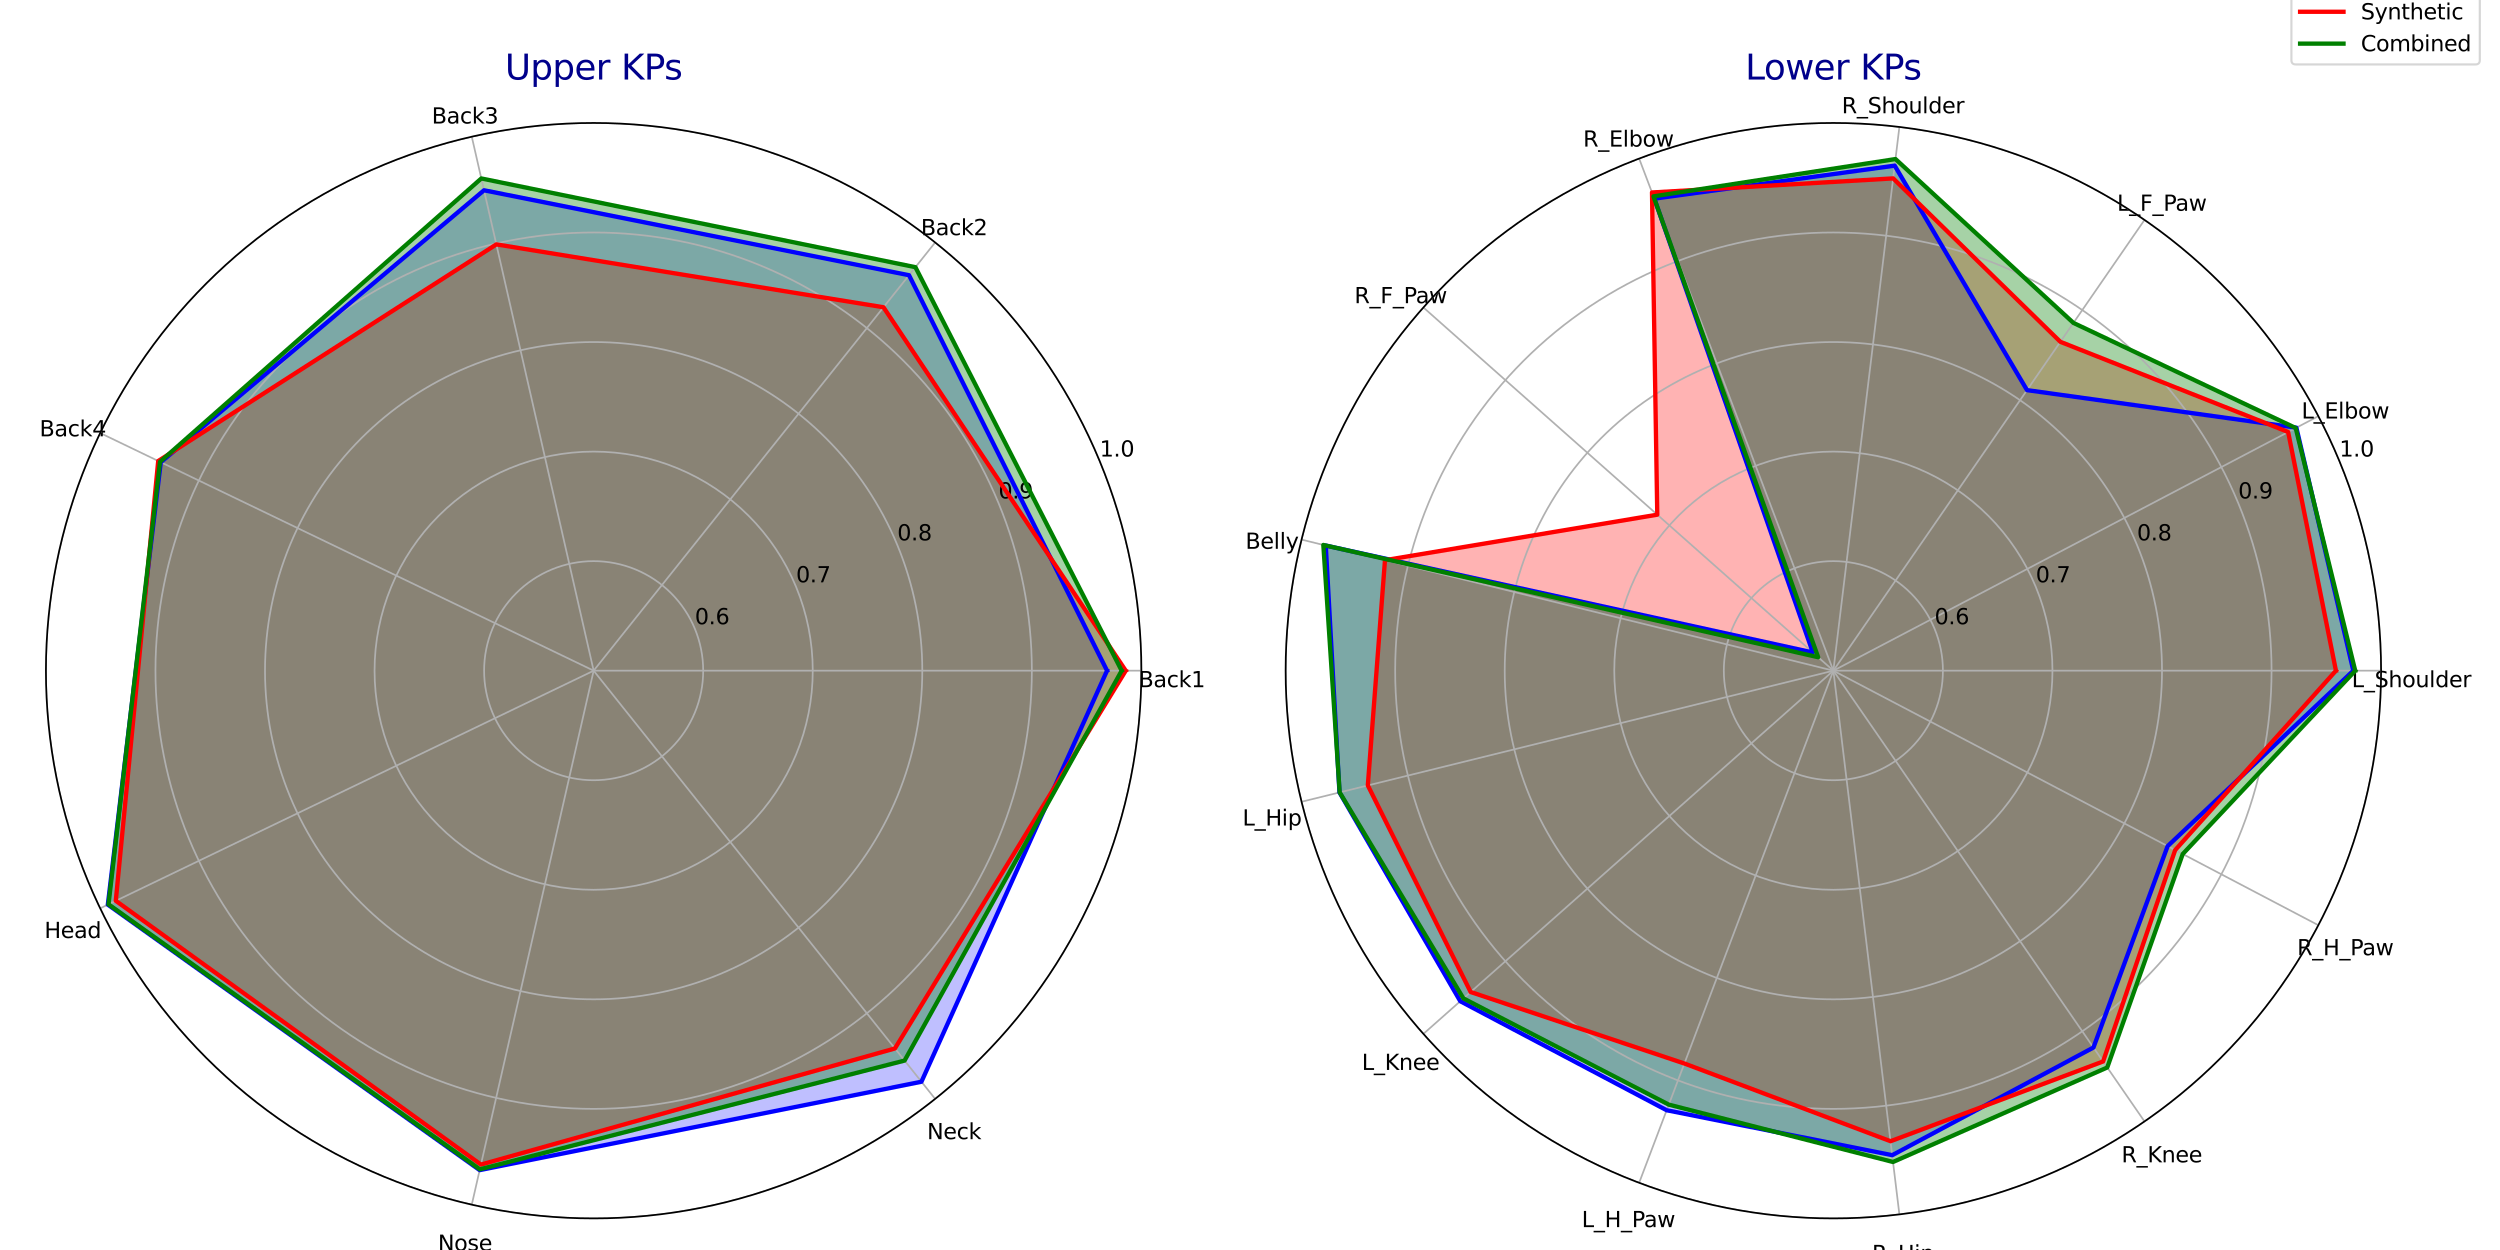 <?xml version="1.0" encoding="utf-8" standalone="no"?>
<!DOCTYPE svg PUBLIC "-//W3C//DTD SVG 1.1//EN"
  "http://www.w3.org/Graphics/SVG/1.1/DTD/svg11.dtd">
<svg xmlns:xlink="http://www.w3.org/1999/xlink" width="1152pt" height="576pt" viewBox="0 0 1152 576" xmlns="http://www.w3.org/2000/svg" version="1.1">
 <defs>
  <style type="text/css">*{stroke-linejoin: round; stroke-linecap: butt}</style>
 </defs>
 <g id="figure_1">
  <g id="patch_1">
   <path d="M 0 576 
L 1152 576 
L 1152 0 
L 0 0 
z
" style="fill: #ffffff"/>
  </g>
  <g id="axes_1">
   <g id="patch_2">
    <path d="M 525.955 309.051 
C 525.955 275.906 519.426 243.084 506.742 212.462 
C 494.058 181.84 475.466 154.014 452.029 130.577 
C 428.592 107.14 400.766 88.548 370.145 75.864 
C 339.523 63.18 306.7 56.651 273.555 56.651 
C 240.41 56.651 207.588 63.18 176.966 75.864 
C 146.344 88.548 118.518 107.14 95.081 130.577 
C 71.644 154.014 53.052 181.84 40.368 212.462 
C 27.684 243.084 21.155 275.906 21.155 309.051 
C 21.155 342.196 27.684 375.019 40.368 405.64 
C 53.052 436.262 71.644 464.088 95.081 487.525 
C 118.518 510.962 146.344 529.554 176.966 542.238 
C 207.588 554.922 240.41 561.451 273.555 561.451 
C 306.7 561.451 339.523 554.922 370.145 542.238 
C 400.766 529.554 428.592 510.962 452.029 487.525 
C 475.466 464.088 494.058 436.262 506.742 405.64 
C 519.426 375.019 525.955 342.196 525.955 309.051 
M 273.555 309.051 
C 273.555 309.051 273.555 309.051 273.555 309.051 
C 273.555 309.051 273.555 309.051 273.555 309.051 
C 273.555 309.051 273.555 309.051 273.555 309.051 
C 273.555 309.051 273.555 309.051 273.555 309.051 
C 273.555 309.051 273.555 309.051 273.555 309.051 
C 273.555 309.051 273.555 309.051 273.555 309.051 
C 273.555 309.051 273.555 309.051 273.555 309.051 
C 273.555 309.051 273.555 309.051 273.555 309.051 
C 273.555 309.051 273.555 309.051 273.555 309.051 
C 273.555 309.051 273.555 309.051 273.555 309.051 
C 273.555 309.051 273.555 309.051 273.555 309.051 
C 273.555 309.051 273.555 309.051 273.555 309.051 
C 273.555 309.051 273.555 309.051 273.555 309.051 
C 273.555 309.051 273.555 309.051 273.555 309.051 
C 273.555 309.051 273.555 309.051 273.555 309.051 
C 273.555 309.051 273.555 309.051 273.555 309.051 
z
" style="fill: #ffffff"/>
   </g>
   <g id="patch_3">
    <path d="M 510.125 309.051 
L 418.878 126.822 
L 223.029 87.681 
L 74.084 212.991 
L 49.689 416.859 
L 221.027 539.192 
L 424.602 498.458 
z
" clip-path="url(#pe9e839d209)" style="fill: #0000ff; opacity: 0.25; stroke: #0000ff; stroke-linejoin: miter"/>
   </g>
   <g id="patch_4">
    <path d="M 518.735 309.051 
L 407.102 141.588 
L 228.72 112.614 
L 72.909 212.425 
L 53.356 415.093 
L 221.611 536.635 
L 412.381 483.133 
z
" clip-path="url(#pe9e839d209)" style="fill: #ff0000; opacity: 0.3; stroke: #ff0000; stroke-linejoin: miter"/>
   </g>
   <g id="patch_5">
    <path d="M 516.869 309.051 
L 421.826 123.125 
L 221.786 82.236 
L 73.726 212.818 
L 50 416.71 
L 221.111 538.825 
L 416.829 488.71 
z
" clip-path="url(#pe9e839d209)" style="fill: #008000; opacity: 0.35; stroke: #008000; stroke-linejoin: miter"/>
   </g>
   <g id="matplotlib.axis_1">
    <g id="xtick_1">
     <g id="line2d_1">
      <path d="M 273.555 309.051 
L 525.955 309.051 
" clip-path="url(#pe9e839d209)" style="fill: none; stroke: #b0b0b0; stroke-width: 0.8; stroke-linecap: square"/>
     </g>
     <g id="text_1">
      <!-- Back1 -->
      <g transform="translate(524.635 316.649) scale(0.1 -0.1)">
       <defs>
        <path id="DejaVuSans-42" d="M 1259 2228 
L 1259 519 
L 2272 519 
Q 2781 519 3026 730 
Q 3272 941 3272 1375 
Q 3272 1813 3026 2020 
Q 2781 2228 2272 2228 
L 1259 2228 
z
M 1259 4147 
L 1259 2741 
L 2194 2741 
Q 2656 2741 2882 2914 
Q 3109 3088 3109 3444 
Q 3109 3797 2882 3972 
Q 2656 4147 2194 4147 
L 1259 4147 
z
M 628 4666 
L 2241 4666 
Q 2963 4666 3353 4366 
Q 3744 4066 3744 3513 
Q 3744 3084 3544 2831 
Q 3344 2578 2956 2516 
Q 3422 2416 3680 2098 
Q 3938 1781 3938 1306 
Q 3938 681 3513 340 
Q 3088 0 2303 0 
L 628 0 
L 628 4666 
z
" transform="scale(0.016)"/>
        <path id="DejaVuSans-61" d="M 2194 1759 
Q 1497 1759 1228 1600 
Q 959 1441 959 1056 
Q 959 750 1161 570 
Q 1363 391 1709 391 
Q 2188 391 2477 730 
Q 2766 1069 2766 1631 
L 2766 1759 
L 2194 1759 
z
M 3341 1997 
L 3341 0 
L 2766 0 
L 2766 531 
Q 2569 213 2275 61 
Q 1981 -91 1556 -91 
Q 1019 -91 701 211 
Q 384 513 384 1019 
Q 384 1609 779 1909 
Q 1175 2209 1959 2209 
L 2766 2209 
L 2766 2266 
Q 2766 2663 2505 2880 
Q 2244 3097 1772 3097 
Q 1472 3097 1187 3025 
Q 903 2953 641 2809 
L 641 3341 
Q 956 3463 1253 3523 
Q 1550 3584 1831 3584 
Q 2591 3584 2966 3190 
Q 3341 2797 3341 1997 
z
" transform="scale(0.016)"/>
        <path id="DejaVuSans-63" d="M 3122 3366 
L 3122 2828 
Q 2878 2963 2633 3030 
Q 2388 3097 2138 3097 
Q 1578 3097 1268 2742 
Q 959 2388 959 1747 
Q 959 1106 1268 751 
Q 1578 397 2138 397 
Q 2388 397 2633 464 
Q 2878 531 3122 666 
L 3122 134 
Q 2881 22 2623 -34 
Q 2366 -91 2075 -91 
Q 1284 -91 818 406 
Q 353 903 353 1747 
Q 353 2603 823 3093 
Q 1294 3584 2113 3584 
Q 2378 3584 2631 3529 
Q 2884 3475 3122 3366 
z
" transform="scale(0.016)"/>
        <path id="DejaVuSans-6b" d="M 581 4863 
L 1159 4863 
L 1159 1991 
L 2875 3500 
L 3609 3500 
L 1753 1863 
L 3688 0 
L 2938 0 
L 1159 1709 
L 1159 0 
L 581 0 
L 581 4863 
z
" transform="scale(0.016)"/>
        <path id="DejaVuSans-31" d="M 794 531 
L 1825 531 
L 1825 4091 
L 703 3866 
L 703 4441 
L 1819 4666 
L 2450 4666 
L 2450 531 
L 3481 531 
L 3481 0 
L 794 0 
L 794 531 
z
" transform="scale(0.016)"/>
       </defs>
       <use xlink:href="#DejaVuSans-42"/>
       <use xlink:href="#DejaVuSans-61" x="68.604"/>
       <use xlink:href="#DejaVuSans-63" x="129.883"/>
       <use xlink:href="#DejaVuSans-6b" x="184.863"/>
       <use xlink:href="#DejaVuSans-31" x="242.773"/>
      </g>
     </g>
    </g>
    <g id="xtick_2">
     <g id="line2d_2">
      <path d="M 273.555 309.051 
L 430.924 111.717 
" clip-path="url(#pe9e839d209)" style="fill: none; stroke: #b0b0b0; stroke-width: 0.8; stroke-linecap: square"/>
     </g>
     <g id="text_2">
      <!-- Back2 -->
      <g transform="translate(424.333 108.369) scale(0.1 -0.1)">
       <defs>
        <path id="DejaVuSans-32" d="M 1228 531 
L 3431 531 
L 3431 0 
L 469 0 
L 469 531 
Q 828 903 1448 1529 
Q 2069 2156 2228 2338 
Q 2531 2678 2651 2914 
Q 2772 3150 2772 3378 
Q 2772 3750 2511 3984 
Q 2250 4219 1831 4219 
Q 1534 4219 1204 4116 
Q 875 4013 500 3803 
L 500 4441 
Q 881 4594 1212 4672 
Q 1544 4750 1819 4750 
Q 2544 4750 2975 4387 
Q 3406 4025 3406 3419 
Q 3406 3131 3298 2873 
Q 3191 2616 2906 2266 
Q 2828 2175 2409 1742 
Q 1991 1309 1228 531 
z
" transform="scale(0.016)"/>
       </defs>
       <use xlink:href="#DejaVuSans-42"/>
       <use xlink:href="#DejaVuSans-61" x="68.604"/>
       <use xlink:href="#DejaVuSans-63" x="129.883"/>
       <use xlink:href="#DejaVuSans-6b" x="184.863"/>
       <use xlink:href="#DejaVuSans-32" x="242.773"/>
      </g>
     </g>
    </g>
    <g id="xtick_3">
     <g id="line2d_3">
      <path d="M 273.555 309.051 
L 217.391 62.979 
" clip-path="url(#pe9e839d209)" style="fill: none; stroke: #b0b0b0; stroke-width: 0.8; stroke-linecap: square"/>
     </g>
     <g id="text_3">
      <!-- Back3 -->
      <g transform="translate(198.955 56.929) scale(0.1 -0.1)">
       <defs>
        <path id="DejaVuSans-33" d="M 2597 2516 
Q 3050 2419 3304 2112 
Q 3559 1806 3559 1356 
Q 3559 666 3084 287 
Q 2609 -91 1734 -91 
Q 1441 -91 1130 -33 
Q 819 25 488 141 
L 488 750 
Q 750 597 1062 519 
Q 1375 441 1716 441 
Q 2309 441 2620 675 
Q 2931 909 2931 1356 
Q 2931 1769 2642 2001 
Q 2353 2234 1838 2234 
L 1294 2234 
L 1294 2753 
L 1863 2753 
Q 2328 2753 2575 2939 
Q 2822 3125 2822 3475 
Q 2822 3834 2567 4026 
Q 2313 4219 1838 4219 
Q 1578 4219 1281 4162 
Q 984 4106 628 3988 
L 628 4550 
Q 988 4650 1302 4700 
Q 1616 4750 1894 4750 
Q 2613 4750 3031 4423 
Q 3450 4097 3450 3541 
Q 3450 3153 3228 2886 
Q 3006 2619 2597 2516 
z
" transform="scale(0.016)"/>
       </defs>
       <use xlink:href="#DejaVuSans-42"/>
       <use xlink:href="#DejaVuSans-61" x="68.604"/>
       <use xlink:href="#DejaVuSans-63" x="129.883"/>
       <use xlink:href="#DejaVuSans-6b" x="184.863"/>
       <use xlink:href="#DejaVuSans-33" x="242.773"/>
      </g>
     </g>
    </g>
    <g id="xtick_4">
     <g id="line2d_4">
      <path d="M 273.555 309.051 
L 46.151 199.539 
" clip-path="url(#pe9e839d209)" style="fill: none; stroke: #b0b0b0; stroke-width: 0.8; stroke-linecap: square"/>
     </g>
     <g id="text_4">
      <!-- Back4 -->
      <g transform="translate(18.217 201.063) scale(0.1 -0.1)">
       <defs>
        <path id="DejaVuSans-34" d="M 2419 4116 
L 825 1625 
L 2419 1625 
L 2419 4116 
z
M 2253 4666 
L 3047 4666 
L 3047 1625 
L 3713 1625 
L 3713 1100 
L 3047 1100 
L 3047 0 
L 2419 0 
L 2419 1100 
L 313 1100 
L 313 1709 
L 2253 4666 
z
" transform="scale(0.016)"/>
       </defs>
       <use xlink:href="#DejaVuSans-42"/>
       <use xlink:href="#DejaVuSans-61" x="68.604"/>
       <use xlink:href="#DejaVuSans-63" x="129.883"/>
       <use xlink:href="#DejaVuSans-6b" x="184.863"/>
       <use xlink:href="#DejaVuSans-34" x="242.773"/>
      </g>
     </g>
    </g>
    <g id="xtick_5">
     <g id="line2d_5">
      <path d="M 273.555 309.051 
L 46.151 418.563 
" clip-path="url(#pe9e839d209)" style="fill: none; stroke: #b0b0b0; stroke-width: 0.8; stroke-linecap: square"/>
     </g>
     <g id="text_5">
      <!-- Head -->
      <g transform="translate(20.462 432.236) scale(0.1 -0.1)">
       <defs>
        <path id="DejaVuSans-48" d="M 628 4666 
L 1259 4666 
L 1259 2753 
L 3553 2753 
L 3553 4666 
L 4184 4666 
L 4184 0 
L 3553 0 
L 3553 2222 
L 1259 2222 
L 1259 0 
L 628 0 
L 628 4666 
z
" transform="scale(0.016)"/>
        <path id="DejaVuSans-65" d="M 3597 1894 
L 3597 1613 
L 953 1613 
Q 991 1019 1311 708 
Q 1631 397 2203 397 
Q 2534 397 2845 478 
Q 3156 559 3463 722 
L 3463 178 
Q 3153 47 2828 -22 
Q 2503 -91 2169 -91 
Q 1331 -91 842 396 
Q 353 884 353 1716 
Q 353 2575 817 3079 
Q 1281 3584 2069 3584 
Q 2775 3584 3186 3129 
Q 3597 2675 3597 1894 
z
M 3022 2063 
Q 3016 2534 2758 2815 
Q 2500 3097 2075 3097 
Q 1594 3097 1305 2825 
Q 1016 2553 972 2059 
L 3022 2063 
z
" transform="scale(0.016)"/>
        <path id="DejaVuSans-64" d="M 2906 2969 
L 2906 4863 
L 3481 4863 
L 3481 0 
L 2906 0 
L 2906 525 
Q 2725 213 2448 61 
Q 2172 -91 1784 -91 
Q 1150 -91 751 415 
Q 353 922 353 1747 
Q 353 2572 751 3078 
Q 1150 3584 1784 3584 
Q 2172 3584 2448 3432 
Q 2725 3281 2906 2969 
z
M 947 1747 
Q 947 1113 1208 752 
Q 1469 391 1925 391 
Q 2381 391 2643 752 
Q 2906 1113 2906 1747 
Q 2906 2381 2643 2742 
Q 2381 3103 1925 3103 
Q 1469 3103 1208 2742 
Q 947 2381 947 1747 
z
" transform="scale(0.016)"/>
       </defs>
       <use xlink:href="#DejaVuSans-48"/>
       <use xlink:href="#DejaVuSans-65" x="75.195"/>
       <use xlink:href="#DejaVuSans-61" x="136.719"/>
       <use xlink:href="#DejaVuSans-64" x="197.998"/>
      </g>
     </g>
    </g>
    <g id="xtick_6">
     <g id="line2d_6">
      <path d="M 273.555 309.051 
L 217.391 555.123 
" clip-path="url(#pe9e839d209)" style="fill: none; stroke: #b0b0b0; stroke-width: 0.8; stroke-linecap: square"/>
     </g>
     <g id="text_6">
      <!-- Nose -->
      <g transform="translate(201.794 576.37) scale(0.1 -0.1)">
       <defs>
        <path id="DejaVuSans-4e" d="M 628 4666 
L 1478 4666 
L 3547 763 
L 3547 4666 
L 4159 4666 
L 4159 0 
L 3309 0 
L 1241 3903 
L 1241 0 
L 628 0 
L 628 4666 
z
" transform="scale(0.016)"/>
        <path id="DejaVuSans-6f" d="M 1959 3097 
Q 1497 3097 1228 2736 
Q 959 2375 959 1747 
Q 959 1119 1226 758 
Q 1494 397 1959 397 
Q 2419 397 2687 759 
Q 2956 1122 2956 1747 
Q 2956 2369 2687 2733 
Q 2419 3097 1959 3097 
z
M 1959 3584 
Q 2709 3584 3137 3096 
Q 3566 2609 3566 1747 
Q 3566 888 3137 398 
Q 2709 -91 1959 -91 
Q 1206 -91 779 398 
Q 353 888 353 1747 
Q 353 2609 779 3096 
Q 1206 3584 1959 3584 
z
" transform="scale(0.016)"/>
        <path id="DejaVuSans-73" d="M 2834 3397 
L 2834 2853 
Q 2591 2978 2328 3040 
Q 2066 3103 1784 3103 
Q 1356 3103 1142 2972 
Q 928 2841 928 2578 
Q 928 2378 1081 2264 
Q 1234 2150 1697 2047 
L 1894 2003 
Q 2506 1872 2764 1633 
Q 3022 1394 3022 966 
Q 3022 478 2636 193 
Q 2250 -91 1575 -91 
Q 1294 -91 989 -36 
Q 684 19 347 128 
L 347 722 
Q 666 556 975 473 
Q 1284 391 1588 391 
Q 1994 391 2212 530 
Q 2431 669 2431 922 
Q 2431 1156 2273 1281 
Q 2116 1406 1581 1522 
L 1381 1569 
Q 847 1681 609 1914 
Q 372 2147 372 2553 
Q 372 3047 722 3315 
Q 1072 3584 1716 3584 
Q 2034 3584 2315 3537 
Q 2597 3491 2834 3397 
z
" transform="scale(0.016)"/>
       </defs>
       <use xlink:href="#DejaVuSans-4e"/>
       <use xlink:href="#DejaVuSans-6f" x="74.805"/>
       <use xlink:href="#DejaVuSans-73" x="135.986"/>
       <use xlink:href="#DejaVuSans-65" x="188.086"/>
      </g>
     </g>
    </g>
    <g id="xtick_7">
     <g id="line2d_7">
      <path d="M 273.555 309.051 
L 430.924 506.385 
" clip-path="url(#pe9e839d209)" style="fill: none; stroke: #b0b0b0; stroke-width: 0.8; stroke-linecap: square"/>
     </g>
     <g id="text_7">
      <!-- Neck -->
      <g transform="translate(427.191 524.929) scale(0.1 -0.1)">
       <use xlink:href="#DejaVuSans-4e"/>
       <use xlink:href="#DejaVuSans-65" x="74.805"/>
       <use xlink:href="#DejaVuSans-63" x="136.328"/>
       <use xlink:href="#DejaVuSans-6b" x="191.309"/>
      </g>
     </g>
    </g>
   </g>
   <g id="matplotlib.axis_2">
    <g id="ytick_1">
     <g id="line2d_8">
      <path d="M 324.035 309.051 
C 324.035 302.422 322.729 295.858 320.193 289.733 
C 317.656 283.609 313.937 278.044 309.25 273.356 
C 304.563 268.669 298.997 264.95 292.873 262.414 
C 286.749 259.877 280.184 258.571 273.555 258.571 
C 266.926 258.571 260.362 259.877 254.237 262.414 
C 248.113 264.95 242.548 268.669 237.86 273.356 
C 233.173 278.044 229.455 283.609 226.918 289.733 
C 224.381 295.858 223.075 302.422 223.075 309.051 
C 223.075 315.68 224.381 322.245 226.918 328.369 
C 229.455 334.493 233.173 340.058 237.86 344.746 
C 242.548 349.433 248.113 353.152 254.237 355.689 
C 260.362 358.225 266.926 359.531 273.555 359.531 
C 280.184 359.531 286.749 358.225 292.873 355.689 
C 298.997 353.152 304.563 349.433 309.25 344.746 
C 313.937 340.058 317.656 334.493 320.193 328.369 
C 322.729 322.245 324.035 315.68 324.035 309.051 
" clip-path="url(#pe9e839d209)" style="fill: none; stroke: #b0b0b0; stroke-width: 0.8; stroke-linecap: square"/>
     </g>
     <g id="text_8">
      <!-- 0.6 -->
      <g transform="translate(320.193 287.653) scale(0.1 -0.1)">
       <defs>
        <path id="DejaVuSans-30" d="M 2034 4250 
Q 1547 4250 1301 3770 
Q 1056 3291 1056 2328 
Q 1056 1369 1301 889 
Q 1547 409 2034 409 
Q 2525 409 2770 889 
Q 3016 1369 3016 2328 
Q 3016 3291 2770 3770 
Q 2525 4250 2034 4250 
z
M 2034 4750 
Q 2819 4750 3233 4129 
Q 3647 3509 3647 2328 
Q 3647 1150 3233 529 
Q 2819 -91 2034 -91 
Q 1250 -91 836 529 
Q 422 1150 422 2328 
Q 422 3509 836 4129 
Q 1250 4750 2034 4750 
z
" transform="scale(0.016)"/>
        <path id="DejaVuSans-2e" d="M 684 794 
L 1344 794 
L 1344 0 
L 684 0 
L 684 794 
z
" transform="scale(0.016)"/>
        <path id="DejaVuSans-36" d="M 2113 2584 
Q 1688 2584 1439 2293 
Q 1191 2003 1191 1497 
Q 1191 994 1439 701 
Q 1688 409 2113 409 
Q 2538 409 2786 701 
Q 3034 994 3034 1497 
Q 3034 2003 2786 2293 
Q 2538 2584 2113 2584 
z
M 3366 4563 
L 3366 3988 
Q 3128 4100 2886 4159 
Q 2644 4219 2406 4219 
Q 1781 4219 1451 3797 
Q 1122 3375 1075 2522 
Q 1259 2794 1537 2939 
Q 1816 3084 2150 3084 
Q 2853 3084 3261 2657 
Q 3669 2231 3669 1497 
Q 3669 778 3244 343 
Q 2819 -91 2113 -91 
Q 1303 -91 875 529 
Q 447 1150 447 2328 
Q 447 3434 972 4092 
Q 1497 4750 2381 4750 
Q 2619 4750 2861 4703 
Q 3103 4656 3366 4563 
z
" transform="scale(0.016)"/>
       </defs>
       <use xlink:href="#DejaVuSans-30"/>
       <use xlink:href="#DejaVuSans-2e" x="63.623"/>
       <use xlink:href="#DejaVuSans-36" x="95.41"/>
      </g>
     </g>
    </g>
    <g id="ytick_2">
     <g id="line2d_9">
      <path d="M 374.515 309.051 
C 374.515 295.793 371.904 282.664 366.83 270.415 
C 361.757 258.167 354.32 247.036 344.945 237.662 
C 335.57 228.287 324.44 220.85 312.191 215.776 
C 299.942 210.703 286.813 208.091 273.555 208.091 
C 260.297 208.091 247.168 210.703 234.919 215.776 
C 222.671 220.85 211.54 228.287 202.166 237.662 
C 192.791 247.036 185.354 258.167 180.28 270.415 
C 175.207 282.664 172.595 295.793 172.595 309.051 
C 172.595 322.309 175.207 335.438 180.28 347.687 
C 185.354 359.936 192.791 371.066 202.166 380.441 
C 211.54 389.815 222.671 397.252 234.919 402.326 
C 247.168 407.4 260.297 410.011 273.555 410.011 
C 286.813 410.011 299.942 407.4 312.191 402.326 
C 324.44 397.252 335.57 389.815 344.945 380.441 
C 354.32 371.066 361.757 359.936 366.83 347.687 
C 371.904 335.438 374.515 322.309 374.515 309.051 
" clip-path="url(#pe9e839d209)" style="fill: none; stroke: #b0b0b0; stroke-width: 0.8; stroke-linecap: square"/>
     </g>
     <g id="text_9">
      <!-- 0.7 -->
      <g transform="translate(366.83 268.336) scale(0.1 -0.1)">
       <defs>
        <path id="DejaVuSans-37" d="M 525 4666 
L 3525 4666 
L 3525 4397 
L 1831 0 
L 1172 0 
L 2766 4134 
L 525 4134 
L 525 4666 
z
" transform="scale(0.016)"/>
       </defs>
       <use xlink:href="#DejaVuSans-30"/>
       <use xlink:href="#DejaVuSans-2e" x="63.623"/>
       <use xlink:href="#DejaVuSans-37" x="95.41"/>
      </g>
     </g>
    </g>
    <g id="ytick_3">
     <g id="line2d_10">
      <path d="M 424.995 309.051 
C 424.995 289.164 421.078 269.471 413.468 251.097 
C 405.857 232.724 394.702 216.029 380.639 201.967 
C 366.577 187.905 349.882 176.749 331.509 169.139 
C 313.136 161.528 293.442 157.611 273.555 157.611 
C 253.668 157.611 233.975 161.528 215.602 169.139 
C 197.228 176.749 180.533 187.905 166.471 201.967 
C 152.409 216.029 141.253 232.724 133.643 251.097 
C 126.032 269.471 122.115 289.164 122.115 309.051 
C 122.115 328.938 126.032 348.632 133.643 367.005 
C 141.253 385.378 152.409 402.073 166.471 416.135 
C 180.533 430.198 197.228 441.353 215.602 448.963 
C 233.975 456.574 253.668 460.491 273.555 460.491 
C 293.442 460.491 313.136 456.574 331.509 448.963 
C 349.882 441.353 366.577 430.198 380.639 416.135 
C 394.702 402.073 405.857 385.378 413.468 367.005 
C 421.078 348.632 424.995 328.938 424.995 309.051 
" clip-path="url(#pe9e839d209)" style="fill: none; stroke: #b0b0b0; stroke-width: 0.8; stroke-linecap: square"/>
     </g>
     <g id="text_10">
      <!-- 0.8 -->
      <g transform="translate(413.468 249.018) scale(0.1 -0.1)">
       <defs>
        <path id="DejaVuSans-38" d="M 2034 2216 
Q 1584 2216 1326 1975 
Q 1069 1734 1069 1313 
Q 1069 891 1326 650 
Q 1584 409 2034 409 
Q 2484 409 2743 651 
Q 3003 894 3003 1313 
Q 3003 1734 2745 1975 
Q 2488 2216 2034 2216 
z
M 1403 2484 
Q 997 2584 770 2862 
Q 544 3141 544 3541 
Q 544 4100 942 4425 
Q 1341 4750 2034 4750 
Q 2731 4750 3128 4425 
Q 3525 4100 3525 3541 
Q 3525 3141 3298 2862 
Q 3072 2584 2669 2484 
Q 3125 2378 3379 2068 
Q 3634 1759 3634 1313 
Q 3634 634 3220 271 
Q 2806 -91 2034 -91 
Q 1263 -91 848 271 
Q 434 634 434 1313 
Q 434 1759 690 2068 
Q 947 2378 1403 2484 
z
M 1172 3481 
Q 1172 3119 1398 2916 
Q 1625 2713 2034 2713 
Q 2441 2713 2670 2916 
Q 2900 3119 2900 3481 
Q 2900 3844 2670 4047 
Q 2441 4250 2034 4250 
Q 1625 4250 1398 4047 
Q 1172 3844 1172 3481 
z
" transform="scale(0.016)"/>
       </defs>
       <use xlink:href="#DejaVuSans-30"/>
       <use xlink:href="#DejaVuSans-2e" x="63.623"/>
       <use xlink:href="#DejaVuSans-38" x="95.41"/>
      </g>
     </g>
    </g>
    <g id="ytick_4">
     <g id="line2d_11">
      <path d="M 475.475 309.051 
C 475.475 282.535 470.252 256.277 460.105 231.78 
C 449.958 207.282 435.084 185.022 416.334 166.272 
C 397.585 147.522 375.324 132.648 350.827 122.501 
C 326.329 112.354 300.071 107.131 273.555 107.131 
C 247.039 107.131 220.781 112.354 196.284 122.501 
C 171.786 132.648 149.526 147.522 130.776 166.272 
C 112.027 185.022 97.153 207.282 87.005 231.78 
C 76.858 256.277 71.635 282.535 71.635 309.051 
C 71.635 335.567 76.858 361.825 87.005 386.323 
C 97.153 410.82 112.027 433.081 130.776 451.83 
C 149.526 470.58 171.786 485.454 196.284 495.601 
C 220.781 505.748 247.039 510.971 273.555 510.971 
C 300.071 510.971 326.329 505.748 350.827 495.601 
C 375.324 485.454 397.585 470.58 416.334 451.83 
C 435.084 433.081 449.958 410.82 460.105 386.323 
C 470.252 361.825 475.475 335.567 475.475 309.051 
" clip-path="url(#pe9e839d209)" style="fill: none; stroke: #b0b0b0; stroke-width: 0.8; stroke-linecap: square"/>
     </g>
     <g id="text_11">
      <!-- 0.9 -->
      <g transform="translate(460.105 229.7) scale(0.1 -0.1)">
       <defs>
        <path id="DejaVuSans-39" d="M 703 97 
L 703 672 
Q 941 559 1184 500 
Q 1428 441 1663 441 
Q 2288 441 2617 861 
Q 2947 1281 2994 2138 
Q 2813 1869 2534 1725 
Q 2256 1581 1919 1581 
Q 1219 1581 811 2004 
Q 403 2428 403 3163 
Q 403 3881 828 4315 
Q 1253 4750 1959 4750 
Q 2769 4750 3195 4129 
Q 3622 3509 3622 2328 
Q 3622 1225 3098 567 
Q 2575 -91 1691 -91 
Q 1453 -91 1209 -44 
Q 966 3 703 97 
z
M 1959 2075 
Q 2384 2075 2632 2365 
Q 2881 2656 2881 3163 
Q 2881 3666 2632 3958 
Q 2384 4250 1959 4250 
Q 1534 4250 1286 3958 
Q 1038 3666 1038 3163 
Q 1038 2656 1286 2365 
Q 1534 2075 1959 2075 
z
" transform="scale(0.016)"/>
       </defs>
       <use xlink:href="#DejaVuSans-30"/>
       <use xlink:href="#DejaVuSans-2e" x="63.623"/>
       <use xlink:href="#DejaVuSans-39" x="95.41"/>
      </g>
     </g>
    </g>
    <g id="ytick_5">
     <g id="line2d_12">
      <path d="M 525.955 309.051 
C 525.955 275.906 519.426 243.084 506.742 212.462 
C 494.058 181.84 475.466 154.014 452.029 130.577 
C 428.592 107.14 400.766 88.548 370.145 75.864 
C 339.523 63.18 306.7 56.651 273.555 56.651 
C 240.41 56.651 207.588 63.18 176.966 75.864 
C 146.344 88.548 118.518 107.14 95.081 130.577 
C 71.644 154.014 53.052 181.84 40.368 212.462 
C 27.684 243.084 21.155 275.906 21.155 309.051 
C 21.155 342.196 27.684 375.019 40.368 405.64 
C 53.052 436.262 71.644 464.088 95.081 487.525 
C 118.518 510.962 146.344 529.554 176.966 542.238 
C 207.588 554.922 240.41 561.451 273.555 561.451 
C 306.7 561.451 339.523 554.922 370.145 542.238 
C 400.766 529.554 428.592 510.962 452.029 487.525 
C 475.466 464.088 494.058 436.262 506.742 405.64 
C 519.426 375.019 525.955 342.196 525.955 309.051 
" clip-path="url(#pe9e839d209)" style="fill: none; stroke: #b0b0b0; stroke-width: 0.8; stroke-linecap: square"/>
     </g>
     <g id="text_12">
      <!-- 1.0 -->
      <g transform="translate(506.742 210.382) scale(0.1 -0.1)">
       <use xlink:href="#DejaVuSans-31"/>
       <use xlink:href="#DejaVuSans-2e" x="63.623"/>
       <use xlink:href="#DejaVuSans-30" x="95.41"/>
      </g>
     </g>
    </g>
   </g>
   <g id="line2d_13">
    <path d="M 510.125 309.051 
L 418.878 126.822 
L 223.029 87.681 
L 74.084 212.991 
L 49.689 416.859 
L 221.027 539.192 
L 424.602 498.458 
L 510.125 309.051 
" clip-path="url(#pe9e839d209)" style="fill: none; stroke: #0000ff; stroke-width: 2; stroke-linecap: square"/>
   </g>
   <g id="line2d_14">
    <path d="M 518.735 309.051 
L 407.102 141.588 
L 228.72 112.614 
L 72.909 212.425 
L 53.356 415.093 
L 221.611 536.635 
L 412.381 483.133 
L 518.735 309.051 
" clip-path="url(#pe9e839d209)" style="fill: none; stroke: #ff0000; stroke-width: 2; stroke-linecap: square"/>
   </g>
   <g id="line2d_15">
    <path d="M 516.869 309.051 
L 421.826 123.125 
L 221.786 82.236 
L 73.726 212.818 
L 50 416.71 
L 221.111 538.825 
L 416.829 488.71 
L 516.869 309.051 
" clip-path="url(#pe9e839d209)" style="fill: none; stroke: #008000; stroke-width: 2; stroke-linecap: square"/>
   </g>
   <g id="patch_6">
    <path d="M 525.955 309.051 
C 525.955 275.906 519.426 243.084 506.742 212.462 
C 494.058 181.84 475.466 154.014 452.029 130.577 
C 428.592 107.14 400.766 88.548 370.145 75.864 
C 339.523 63.18 306.7 56.651 273.555 56.651 
C 240.41 56.651 207.588 63.18 176.966 75.864 
C 146.344 88.548 118.518 107.14 95.081 130.577 
C 71.644 154.014 53.052 181.84 40.368 212.462 
C 27.684 243.084 21.155 275.906 21.155 309.051 
C 21.155 342.196 27.684 375.019 40.368 405.64 
C 53.052 436.262 71.644 464.088 95.081 487.525 
C 118.518 510.962 146.344 529.554 176.966 542.238 
C 207.588 554.922 240.41 561.451 273.555 561.451 
C 306.7 561.451 339.523 554.922 370.145 542.238 
C 400.766 529.554 428.592 510.962 452.029 487.525 
C 475.466 464.088 494.058 436.262 506.742 405.64 
C 519.426 375.019 525.955 342.196 525.955 309.051 
" style="fill: none; stroke: #000000; stroke-width: 0.8; stroke-linejoin: miter; stroke-linecap: square"/>
   </g>
   <g id="text_13">
    <!-- Upper KPs -->
    <g style="fill: #00008b" transform="translate(232.691 36.651) scale(0.16 -0.16)">
     <defs>
      <path id="DejaVuSans-55" d="M 556 4666 
L 1191 4666 
L 1191 1831 
Q 1191 1081 1462 751 
Q 1734 422 2344 422 
Q 2950 422 3222 751 
Q 3494 1081 3494 1831 
L 3494 4666 
L 4128 4666 
L 4128 1753 
Q 4128 841 3676 375 
Q 3225 -91 2344 -91 
Q 1459 -91 1007 375 
Q 556 841 556 1753 
L 556 4666 
z
" transform="scale(0.016)"/>
      <path id="DejaVuSans-70" d="M 1159 525 
L 1159 -1331 
L 581 -1331 
L 581 3500 
L 1159 3500 
L 1159 2969 
Q 1341 3281 1617 3432 
Q 1894 3584 2278 3584 
Q 2916 3584 3314 3078 
Q 3713 2572 3713 1747 
Q 3713 922 3314 415 
Q 2916 -91 2278 -91 
Q 1894 -91 1617 61 
Q 1341 213 1159 525 
z
M 3116 1747 
Q 3116 2381 2855 2742 
Q 2594 3103 2138 3103 
Q 1681 3103 1420 2742 
Q 1159 2381 1159 1747 
Q 1159 1113 1420 752 
Q 1681 391 2138 391 
Q 2594 391 2855 752 
Q 3116 1113 3116 1747 
z
" transform="scale(0.016)"/>
      <path id="DejaVuSans-72" d="M 2631 2963 
Q 2534 3019 2420 3045 
Q 2306 3072 2169 3072 
Q 1681 3072 1420 2755 
Q 1159 2438 1159 1844 
L 1159 0 
L 581 0 
L 581 3500 
L 1159 3500 
L 1159 2956 
Q 1341 3275 1631 3429 
Q 1922 3584 2338 3584 
Q 2397 3584 2469 3576 
Q 2541 3569 2628 3553 
L 2631 2963 
z
" transform="scale(0.016)"/>
      <path id="DejaVuSans-20" transform="scale(0.016)"/>
      <path id="DejaVuSans-4b" d="M 628 4666 
L 1259 4666 
L 1259 2694 
L 3353 4666 
L 4166 4666 
L 1850 2491 
L 4331 0 
L 3500 0 
L 1259 2247 
L 1259 0 
L 628 0 
L 628 4666 
z
" transform="scale(0.016)"/>
      <path id="DejaVuSans-50" d="M 1259 4147 
L 1259 2394 
L 2053 2394 
Q 2494 2394 2734 2622 
Q 2975 2850 2975 3272 
Q 2975 3691 2734 3919 
Q 2494 4147 2053 4147 
L 1259 4147 
z
M 628 4666 
L 2053 4666 
Q 2838 4666 3239 4311 
Q 3641 3956 3641 3272 
Q 3641 2581 3239 2228 
Q 2838 1875 2053 1875 
L 1259 1875 
L 1259 0 
L 628 0 
L 628 4666 
z
" transform="scale(0.016)"/>
     </defs>
     <use xlink:href="#DejaVuSans-55"/>
     <use xlink:href="#DejaVuSans-70" x="73.193"/>
     <use xlink:href="#DejaVuSans-70" x="136.67"/>
     <use xlink:href="#DejaVuSans-65" x="200.146"/>
     <use xlink:href="#DejaVuSans-72" x="261.67"/>
     <use xlink:href="#DejaVuSans-20" x="302.783"/>
     <use xlink:href="#DejaVuSans-4b" x="334.57"/>
     <use xlink:href="#DejaVuSans-50" x="400.146"/>
     <use xlink:href="#DejaVuSans-73" x="458.699"/>
    </g>
   </g>
  </g>
  <g id="axes_2">
   <g id="patch_7">
    <path d="M 1097.214 309.051 
C 1097.214 275.906 1090.685 243.084 1078.001 212.462 
C 1065.317 181.84 1046.725 154.014 1023.288 130.577 
C 999.851 107.14 972.025 88.548 941.403 75.864 
C 910.782 63.18 877.959 56.651 844.814 56.651 
C 811.669 56.651 778.847 63.18 748.225 75.864 
C 717.603 88.548 689.777 107.14 666.34 130.577 
C 642.903 154.014 624.311 181.84 611.627 212.462 
C 598.943 243.084 592.414 275.906 592.414 309.051 
C 592.414 342.196 598.943 375.019 611.627 405.64 
C 624.311 436.262 642.903 464.088 666.34 487.525 
C 689.777 510.962 717.603 529.554 748.225 542.238 
C 778.847 554.922 811.669 561.451 844.814 561.451 
C 877.959 561.451 910.782 554.922 941.403 542.238 
C 972.025 529.554 999.851 510.962 1023.288 487.525 
C 1046.725 464.088 1065.317 436.262 1078.001 405.64 
C 1090.685 375.019 1097.214 342.196 1097.214 309.051 
M 844.814 309.051 
C 844.814 309.051 844.814 309.051 844.814 309.051 
C 844.814 309.051 844.814 309.051 844.814 309.051 
C 844.814 309.051 844.814 309.051 844.814 309.051 
C 844.814 309.051 844.814 309.051 844.814 309.051 
C 844.814 309.051 844.814 309.051 844.814 309.051 
C 844.814 309.051 844.814 309.051 844.814 309.051 
C 844.814 309.051 844.814 309.051 844.814 309.051 
C 844.814 309.051 844.814 309.051 844.814 309.051 
C 844.814 309.051 844.814 309.051 844.814 309.051 
C 844.814 309.051 844.814 309.051 844.814 309.051 
C 844.814 309.051 844.814 309.051 844.814 309.051 
C 844.814 309.051 844.814 309.051 844.814 309.051 
C 844.814 309.051 844.814 309.051 844.814 309.051 
C 844.814 309.051 844.814 309.051 844.814 309.051 
C 844.814 309.051 844.814 309.051 844.814 309.051 
C 844.814 309.051 844.814 309.051 844.814 309.051 
z
" style="fill: #ffffff"/>
   </g>
   <g id="patch_8">
    <path d="M 1084.414 309.051 
L 1058.168 197.074 
L 934.047 179.775 
L 873.072 76.326 
L 762.324 91.541 
L 835.352 300.668 
L 610.905 251.398 
L 617.229 365.146 
L 672.888 461.364 
L 767.996 511.604 
L 871.922 532.309 
L 964.669 482.692 
L 998.845 389.892 
z
" clip-path="url(#p9fa4f28ace)" style="fill: #0000ff; opacity: 0.25; stroke: #0000ff; stroke-linejoin: miter"/>
   </g>
   <g id="patch_9">
    <path d="M 1076.401 309.051 
L 1054.373 199.066 
L 949.413 157.514 
L 872.358 82.204 
L 761.241 88.686 
L 763.671 237.165 
L 638.197 258.124 
L 630.295 361.925 
L 677.673 457.125 
L 776.164 490.067 
L 871.141 525.874 
L 969.11 489.125 
L 1002.321 391.717 
z
" clip-path="url(#p9fa4f28ace)" style="fill: #ff0000; opacity: 0.3; stroke: #ff0000; stroke-linejoin: miter"/>
   </g>
   <g id="patch_10">
    <path d="M 1085.287 309.051 
L 1057.864 197.234 
L 955.43 148.797 
L 873.44 73.295 
L 761.921 90.479 
L 837.798 302.836 
L 609.793 251.124 
L 617.321 365.123 
L 674.343 460.076 
L 768.976 509.019 
L 872.302 535.438 
L 971.021 491.893 
L 1005.798 393.542 
z
" clip-path="url(#p9fa4f28ace)" style="fill: #008000; opacity: 0.35; stroke: #008000; stroke-linejoin: miter"/>
   </g>
   <g id="matplotlib.axis_3">
    <g id="xtick_8">
     <g id="line2d_16">
      <path d="M 844.814 309.051 
L 1097.214 309.051 
" clip-path="url(#p9fa4f28ace)" style="fill: none; stroke: #b0b0b0; stroke-width: 0.8; stroke-linecap: square"/>
     </g>
     <g id="text_14">
      <!-- L_Shoulder -->
      <g transform="translate(1083.662 316.649) scale(0.1 -0.1)">
       <defs>
        <path id="DejaVuSans-4c" d="M 628 4666 
L 1259 4666 
L 1259 531 
L 3531 531 
L 3531 0 
L 628 0 
L 628 4666 
z
" transform="scale(0.016)"/>
        <path id="DejaVuSans-5f" d="M 3263 -1063 
L 3263 -1509 
L -63 -1509 
L -63 -1063 
L 3263 -1063 
z
" transform="scale(0.016)"/>
        <path id="DejaVuSans-53" d="M 3425 4513 
L 3425 3897 
Q 3066 4069 2747 4153 
Q 2428 4238 2131 4238 
Q 1616 4238 1336 4038 
Q 1056 3838 1056 3469 
Q 1056 3159 1242 3001 
Q 1428 2844 1947 2747 
L 2328 2669 
Q 3034 2534 3370 2195 
Q 3706 1856 3706 1288 
Q 3706 609 3251 259 
Q 2797 -91 1919 -91 
Q 1588 -91 1214 -16 
Q 841 59 441 206 
L 441 856 
Q 825 641 1194 531 
Q 1563 422 1919 422 
Q 2459 422 2753 634 
Q 3047 847 3047 1241 
Q 3047 1584 2836 1778 
Q 2625 1972 2144 2069 
L 1759 2144 
Q 1053 2284 737 2584 
Q 422 2884 422 3419 
Q 422 4038 858 4394 
Q 1294 4750 2059 4750 
Q 2388 4750 2728 4690 
Q 3069 4631 3425 4513 
z
" transform="scale(0.016)"/>
        <path id="DejaVuSans-68" d="M 3513 2113 
L 3513 0 
L 2938 0 
L 2938 2094 
Q 2938 2591 2744 2837 
Q 2550 3084 2163 3084 
Q 1697 3084 1428 2787 
Q 1159 2491 1159 1978 
L 1159 0 
L 581 0 
L 581 4863 
L 1159 4863 
L 1159 2956 
Q 1366 3272 1645 3428 
Q 1925 3584 2291 3584 
Q 2894 3584 3203 3211 
Q 3513 2838 3513 2113 
z
" transform="scale(0.016)"/>
        <path id="DejaVuSans-75" d="M 544 1381 
L 544 3500 
L 1119 3500 
L 1119 1403 
Q 1119 906 1312 657 
Q 1506 409 1894 409 
Q 2359 409 2629 706 
Q 2900 1003 2900 1516 
L 2900 3500 
L 3475 3500 
L 3475 0 
L 2900 0 
L 2900 538 
Q 2691 219 2414 64 
Q 2138 -91 1772 -91 
Q 1169 -91 856 284 
Q 544 659 544 1381 
z
M 1991 3584 
L 1991 3584 
z
" transform="scale(0.016)"/>
        <path id="DejaVuSans-6c" d="M 603 4863 
L 1178 4863 
L 1178 0 
L 603 0 
L 603 4863 
z
" transform="scale(0.016)"/>
       </defs>
       <use xlink:href="#DejaVuSans-4c"/>
       <use xlink:href="#DejaVuSans-5f" x="55.713"/>
       <use xlink:href="#DejaVuSans-53" x="105.713"/>
       <use xlink:href="#DejaVuSans-68" x="169.189"/>
       <use xlink:href="#DejaVuSans-6f" x="232.568"/>
       <use xlink:href="#DejaVuSans-75" x="293.75"/>
       <use xlink:href="#DejaVuSans-6c" x="357.129"/>
       <use xlink:href="#DejaVuSans-64" x="384.912"/>
       <use xlink:href="#DejaVuSans-65" x="448.389"/>
       <use xlink:href="#DejaVuSans-72" x="509.912"/>
      </g>
     </g>
    </g>
    <g id="xtick_9">
     <g id="line2d_17">
      <path d="M 844.814 309.051 
L 1068.303 191.755 
" clip-path="url(#p9fa4f28ace)" style="fill: none; stroke: #b0b0b0; stroke-width: 0.8; stroke-linecap: square"/>
     </g>
     <g id="text_15">
      <!-- L_Elbow -->
      <g transform="translate(1060.543 192.847) scale(0.1 -0.1)">
       <defs>
        <path id="DejaVuSans-45" d="M 628 4666 
L 3578 4666 
L 3578 4134 
L 1259 4134 
L 1259 2753 
L 3481 2753 
L 3481 2222 
L 1259 2222 
L 1259 531 
L 3634 531 
L 3634 0 
L 628 0 
L 628 4666 
z
" transform="scale(0.016)"/>
        <path id="DejaVuSans-62" d="M 3116 1747 
Q 3116 2381 2855 2742 
Q 2594 3103 2138 3103 
Q 1681 3103 1420 2742 
Q 1159 2381 1159 1747 
Q 1159 1113 1420 752 
Q 1681 391 2138 391 
Q 2594 391 2855 752 
Q 3116 1113 3116 1747 
z
M 1159 2969 
Q 1341 3281 1617 3432 
Q 1894 3584 2278 3584 
Q 2916 3584 3314 3078 
Q 3713 2572 3713 1747 
Q 3713 922 3314 415 
Q 2916 -91 2278 -91 
Q 1894 -91 1617 61 
Q 1341 213 1159 525 
L 1159 0 
L 581 0 
L 581 4863 
L 1159 4863 
L 1159 2969 
z
" transform="scale(0.016)"/>
        <path id="DejaVuSans-77" d="M 269 3500 
L 844 3500 
L 1563 769 
L 2278 3500 
L 2956 3500 
L 3675 769 
L 4391 3500 
L 4966 3500 
L 4050 0 
L 3372 0 
L 2619 2869 
L 1863 0 
L 1184 0 
L 269 3500 
z
" transform="scale(0.016)"/>
       </defs>
       <use xlink:href="#DejaVuSans-4c"/>
       <use xlink:href="#DejaVuSans-5f" x="55.713"/>
       <use xlink:href="#DejaVuSans-45" x="105.713"/>
       <use xlink:href="#DejaVuSans-6c" x="168.896"/>
       <use xlink:href="#DejaVuSans-62" x="196.68"/>
       <use xlink:href="#DejaVuSans-6f" x="260.156"/>
       <use xlink:href="#DejaVuSans-77" x="321.338"/>
      </g>
     </g>
    </g>
    <g id="xtick_10">
     <g id="line2d_18">
      <path d="M 844.814 309.051 
L 988.194 101.33 
" clip-path="url(#p9fa4f28ace)" style="fill: none; stroke: #b0b0b0; stroke-width: 0.8; stroke-linecap: square"/>
     </g>
     <g id="text_16">
      <!-- L_F_Paw -->
      <g transform="translate(975.542 97.128) scale(0.1 -0.1)">
       <defs>
        <path id="DejaVuSans-46" d="M 628 4666 
L 3309 4666 
L 3309 4134 
L 1259 4134 
L 1259 2759 
L 3109 2759 
L 3109 2228 
L 1259 2228 
L 1259 0 
L 628 0 
L 628 4666 
z
" transform="scale(0.016)"/>
       </defs>
       <use xlink:href="#DejaVuSans-4c"/>
       <use xlink:href="#DejaVuSans-5f" x="55.713"/>
       <use xlink:href="#DejaVuSans-46" x="105.713"/>
       <use xlink:href="#DejaVuSans-5f" x="163.232"/>
       <use xlink:href="#DejaVuSans-50" x="213.232"/>
       <use xlink:href="#DejaVuSans-61" x="269.035"/>
       <use xlink:href="#DejaVuSans-77" x="330.314"/>
      </g>
     </g>
    </g>
    <g id="xtick_11">
     <g id="line2d_19">
      <path d="M 844.814 309.051 
L 875.238 58.491 
" clip-path="url(#p9fa4f28ace)" style="fill: none; stroke: #b0b0b0; stroke-width: 0.8; stroke-linecap: square"/>
     </g>
     <g id="text_17">
      <!-- R_Shoulder -->
      <g transform="translate(848.684 52.192) scale(0.1 -0.1)">
       <defs>
        <path id="DejaVuSans-52" d="M 2841 2188 
Q 3044 2119 3236 1894 
Q 3428 1669 3622 1275 
L 4263 0 
L 3584 0 
L 2988 1197 
Q 2756 1666 2539 1819 
Q 2322 1972 1947 1972 
L 1259 1972 
L 1259 0 
L 628 0 
L 628 4666 
L 2053 4666 
Q 2853 4666 3247 4331 
Q 3641 3997 3641 3322 
Q 3641 2881 3436 2590 
Q 3231 2300 2841 2188 
z
M 1259 4147 
L 1259 2491 
L 2053 2491 
Q 2509 2491 2742 2702 
Q 2975 2913 2975 3322 
Q 2975 3731 2742 3939 
Q 2509 4147 2053 4147 
L 1259 4147 
z
" transform="scale(0.016)"/>
       </defs>
       <use xlink:href="#DejaVuSans-52"/>
       <use xlink:href="#DejaVuSans-5f" x="69.482"/>
       <use xlink:href="#DejaVuSans-53" x="119.482"/>
       <use xlink:href="#DejaVuSans-68" x="182.959"/>
       <use xlink:href="#DejaVuSans-6f" x="246.338"/>
       <use xlink:href="#DejaVuSans-75" x="307.52"/>
       <use xlink:href="#DejaVuSans-6c" x="370.898"/>
       <use xlink:href="#DejaVuSans-64" x="398.682"/>
       <use xlink:href="#DejaVuSans-65" x="462.158"/>
       <use xlink:href="#DejaVuSans-72" x="523.682"/>
      </g>
     </g>
    </g>
    <g id="xtick_12">
     <g id="line2d_20">
      <path d="M 844.814 309.051 
L 755.312 73.053 
" clip-path="url(#p9fa4f28ace)" style="fill: none; stroke: #b0b0b0; stroke-width: 0.8; stroke-linecap: square"/>
     </g>
     <g id="text_18">
      <!-- R_Elbow -->
      <g transform="translate(729.502 67.561) scale(0.1 -0.1)">
       <use xlink:href="#DejaVuSans-52"/>
       <use xlink:href="#DejaVuSans-5f" x="69.482"/>
       <use xlink:href="#DejaVuSans-45" x="119.482"/>
       <use xlink:href="#DejaVuSans-6c" x="182.666"/>
       <use xlink:href="#DejaVuSans-62" x="210.449"/>
       <use xlink:href="#DejaVuSans-6f" x="273.926"/>
       <use xlink:href="#DejaVuSans-77" x="335.107"/>
      </g>
     </g>
    </g>
    <g id="xtick_13">
     <g id="line2d_21">
      <path d="M 844.814 309.051 
L 655.89 141.679 
" clip-path="url(#p9fa4f28ace)" style="fill: none; stroke: #b0b0b0; stroke-width: 0.8; stroke-linecap: square"/>
     </g>
     <g id="text_19">
      <!-- R_F_Paw -->
      <g transform="translate(624.118 139.715) scale(0.1 -0.1)">
       <use xlink:href="#DejaVuSans-52"/>
       <use xlink:href="#DejaVuSans-5f" x="69.482"/>
       <use xlink:href="#DejaVuSans-46" x="119.482"/>
       <use xlink:href="#DejaVuSans-5f" x="177.002"/>
       <use xlink:href="#DejaVuSans-50" x="227.002"/>
       <use xlink:href="#DejaVuSans-61" x="282.805"/>
       <use xlink:href="#DejaVuSans-77" x="344.084"/>
      </g>
     </g>
    </g>
    <g id="xtick_14">
     <g id="line2d_22">
      <path d="M 844.814 309.051 
L 599.748 248.648 
" clip-path="url(#p9fa4f28ace)" style="fill: none; stroke: #b0b0b0; stroke-width: 0.8; stroke-linecap: square"/>
     </g>
     <g id="text_20">
      <!-- Belly -->
      <g transform="translate(573.911 252.896) scale(0.1 -0.1)">
       <defs>
        <path id="DejaVuSans-79" d="M 2059 -325 
Q 1816 -950 1584 -1140 
Q 1353 -1331 966 -1331 
L 506 -1331 
L 506 -850 
L 844 -850 
Q 1081 -850 1212 -737 
Q 1344 -625 1503 -206 
L 1606 56 
L 191 3500 
L 800 3500 
L 1894 763 
L 2988 3500 
L 3597 3500 
L 2059 -325 
z
" transform="scale(0.016)"/>
       </defs>
       <use xlink:href="#DejaVuSans-42"/>
       <use xlink:href="#DejaVuSans-65" x="68.604"/>
       <use xlink:href="#DejaVuSans-6c" x="130.127"/>
       <use xlink:href="#DejaVuSans-6c" x="157.91"/>
       <use xlink:href="#DejaVuSans-79" x="185.693"/>
      </g>
     </g>
    </g>
    <g id="xtick_15">
     <g id="line2d_23">
      <path d="M 844.814 309.051 
L 599.748 369.454 
" clip-path="url(#p9fa4f28ace)" style="fill: none; stroke: #b0b0b0; stroke-width: 0.8; stroke-linecap: square"/>
     </g>
     <g id="text_21">
      <!-- L_Hip -->
      <g transform="translate(572.546 380.403) scale(0.1 -0.1)">
       <defs>
        <path id="DejaVuSans-69" d="M 603 3500 
L 1178 3500 
L 1178 0 
L 603 0 
L 603 3500 
z
M 603 4863 
L 1178 4863 
L 1178 4134 
L 603 4134 
L 603 4863 
z
" transform="scale(0.016)"/>
       </defs>
       <use xlink:href="#DejaVuSans-4c"/>
       <use xlink:href="#DejaVuSans-5f" x="55.713"/>
       <use xlink:href="#DejaVuSans-48" x="105.713"/>
       <use xlink:href="#DejaVuSans-69" x="180.908"/>
       <use xlink:href="#DejaVuSans-70" x="208.691"/>
      </g>
     </g>
    </g>
    <g id="xtick_16">
     <g id="line2d_24">
      <path d="M 844.814 309.051 
L 655.89 476.423 
" clip-path="url(#p9fa4f28ace)" style="fill: none; stroke: #b0b0b0; stroke-width: 0.8; stroke-linecap: square"/>
     </g>
     <g id="text_22">
      <!-- L_Knee -->
      <g transform="translate(627.524 493.027) scale(0.1 -0.1)">
       <defs>
        <path id="DejaVuSans-6e" d="M 3513 2113 
L 3513 0 
L 2938 0 
L 2938 2094 
Q 2938 2591 2744 2837 
Q 2550 3084 2163 3084 
Q 1697 3084 1428 2787 
Q 1159 2491 1159 1978 
L 1159 0 
L 581 0 
L 581 3500 
L 1159 3500 
L 1159 2956 
Q 1366 3272 1645 3428 
Q 1925 3584 2291 3584 
Q 2894 3584 3203 3211 
Q 3513 2838 3513 2113 
z
" transform="scale(0.016)"/>
       </defs>
       <use xlink:href="#DejaVuSans-4c"/>
       <use xlink:href="#DejaVuSans-5f" x="55.713"/>
       <use xlink:href="#DejaVuSans-4b" x="105.713"/>
       <use xlink:href="#DejaVuSans-6e" x="171.289"/>
       <use xlink:href="#DejaVuSans-65" x="234.668"/>
       <use xlink:href="#DejaVuSans-65" x="296.191"/>
      </g>
     </g>
    </g>
    <g id="xtick_17">
     <g id="line2d_25">
      <path d="M 844.814 309.051 
L 755.312 545.049 
" clip-path="url(#p9fa4f28ace)" style="fill: none; stroke: #b0b0b0; stroke-width: 0.8; stroke-linecap: square"/>
     </g>
     <g id="text_23">
      <!-- L_H_Paw -->
      <g transform="translate(728.858 565.46) scale(0.1 -0.1)">
       <use xlink:href="#DejaVuSans-4c"/>
       <use xlink:href="#DejaVuSans-5f" x="55.713"/>
       <use xlink:href="#DejaVuSans-48" x="105.713"/>
       <use xlink:href="#DejaVuSans-5f" x="180.908"/>
       <use xlink:href="#DejaVuSans-50" x="230.908"/>
       <use xlink:href="#DejaVuSans-61" x="286.711"/>
       <use xlink:href="#DejaVuSans-77" x="347.99"/>
      </g>
     </g>
    </g>
    <g id="xtick_18">
     <g id="line2d_26">
      <path d="M 844.814 309.051 
L 875.238 559.611 
" clip-path="url(#p9fa4f28ace)" style="fill: none; stroke: #b0b0b0; stroke-width: 0.8; stroke-linecap: square"/>
     </g>
     <g id="text_24">
      <!-- R_Hip -->
      <g transform="translate(862.627 581.107) scale(0.1 -0.1)">
       <use xlink:href="#DejaVuSans-52"/>
       <use xlink:href="#DejaVuSans-5f" x="69.482"/>
       <use xlink:href="#DejaVuSans-48" x="119.482"/>
       <use xlink:href="#DejaVuSans-69" x="194.678"/>
       <use xlink:href="#DejaVuSans-70" x="222.461"/>
      </g>
     </g>
    </g>
    <g id="xtick_19">
     <g id="line2d_27">
      <path d="M 844.814 309.051 
L 988.194 516.772 
" clip-path="url(#p9fa4f28ace)" style="fill: none; stroke: #b0b0b0; stroke-width: 0.8; stroke-linecap: square"/>
     </g>
     <g id="text_25">
      <!-- R_Knee -->
      <g transform="translate(977.572 535.614) scale(0.1 -0.1)">
       <use xlink:href="#DejaVuSans-52"/>
       <use xlink:href="#DejaVuSans-5f" x="69.482"/>
       <use xlink:href="#DejaVuSans-4b" x="119.482"/>
       <use xlink:href="#DejaVuSans-6e" x="185.059"/>
       <use xlink:href="#DejaVuSans-65" x="248.438"/>
       <use xlink:href="#DejaVuSans-65" x="309.961"/>
      </g>
     </g>
    </g>
    <g id="xtick_20">
     <g id="line2d_28">
      <path d="M 844.814 309.051 
L 1068.303 426.347 
" clip-path="url(#p9fa4f28ace)" style="fill: none; stroke: #b0b0b0; stroke-width: 0.8; stroke-linecap: square"/>
     </g>
     <g id="text_26">
      <!-- R_H_Paw -->
      <g transform="translate(1058.522 440.174) scale(0.1 -0.1)">
       <use xlink:href="#DejaVuSans-52"/>
       <use xlink:href="#DejaVuSans-5f" x="69.482"/>
       <use xlink:href="#DejaVuSans-48" x="119.482"/>
       <use xlink:href="#DejaVuSans-5f" x="194.678"/>
       <use xlink:href="#DejaVuSans-50" x="244.678"/>
       <use xlink:href="#DejaVuSans-61" x="300.48"/>
       <use xlink:href="#DejaVuSans-77" x="361.76"/>
      </g>
     </g>
    </g>
   </g>
   <g id="matplotlib.axis_4">
    <g id="ytick_6">
     <g id="line2d_29">
      <path d="M 895.294 309.051 
C 895.294 302.422 893.988 295.858 891.452 289.733 
C 888.915 283.609 885.196 278.044 880.509 273.356 
C 875.821 268.669 870.256 264.95 864.132 262.414 
C 858.008 259.877 851.443 258.571 844.814 258.571 
C 838.185 258.571 831.621 259.877 825.496 262.414 
C 819.372 264.95 813.807 268.669 809.119 273.356 
C 804.432 278.044 800.713 283.609 798.177 289.733 
C 795.64 295.858 794.334 302.422 794.334 309.051 
C 794.334 315.68 795.64 322.245 798.177 328.369 
C 800.713 334.493 804.432 340.058 809.119 344.746 
C 813.807 349.433 819.372 353.152 825.496 355.689 
C 831.621 358.225 838.185 359.531 844.814 359.531 
C 851.443 359.531 858.008 358.225 864.132 355.689 
C 870.256 353.152 875.821 349.433 880.509 344.746 
C 885.196 340.058 888.915 334.493 891.452 328.369 
C 893.988 322.245 895.294 315.68 895.294 309.051 
" clip-path="url(#p9fa4f28ace)" style="fill: none; stroke: #b0b0b0; stroke-width: 0.8; stroke-linecap: square"/>
     </g>
     <g id="text_27">
      <!-- 0.6 -->
      <g transform="translate(891.452 287.653) scale(0.1 -0.1)">
       <use xlink:href="#DejaVuSans-30"/>
       <use xlink:href="#DejaVuSans-2e" x="63.623"/>
       <use xlink:href="#DejaVuSans-36" x="95.41"/>
      </g>
     </g>
    </g>
    <g id="ytick_7">
     <g id="line2d_30">
      <path d="M 945.774 309.051 
C 945.774 295.793 943.163 282.664 938.089 270.415 
C 933.015 258.167 925.578 247.036 916.204 237.662 
C 906.829 228.287 895.699 220.85 883.45 215.776 
C 871.201 210.703 858.072 208.091 844.814 208.091 
C 831.556 208.091 818.427 210.703 806.178 215.776 
C 793.93 220.85 782.799 228.287 773.425 237.662 
C 764.05 247.036 756.613 258.167 751.539 270.415 
C 746.466 282.664 743.854 295.793 743.854 309.051 
C 743.854 322.309 746.466 335.438 751.539 347.687 
C 756.613 359.936 764.05 371.066 773.425 380.441 
C 782.799 389.815 793.93 397.252 806.178 402.326 
C 818.427 407.4 831.556 410.011 844.814 410.011 
C 858.072 410.011 871.201 407.4 883.45 402.326 
C 895.699 397.252 906.829 389.815 916.204 380.441 
C 925.578 371.066 933.015 359.936 938.089 347.687 
C 943.163 335.438 945.774 322.309 945.774 309.051 
" clip-path="url(#p9fa4f28ace)" style="fill: none; stroke: #b0b0b0; stroke-width: 0.8; stroke-linecap: square"/>
     </g>
     <g id="text_28">
      <!-- 0.7 -->
      <g transform="translate(938.089 268.336) scale(0.1 -0.1)">
       <use xlink:href="#DejaVuSans-30"/>
       <use xlink:href="#DejaVuSans-2e" x="63.623"/>
       <use xlink:href="#DejaVuSans-37" x="95.41"/>
      </g>
     </g>
    </g>
    <g id="ytick_8">
     <g id="line2d_31">
      <path d="M 996.254 309.051 
C 996.254 289.164 992.337 269.471 984.726 251.097 
C 977.116 232.724 965.961 216.029 951.898 201.967 
C 937.836 187.905 921.141 176.749 902.768 169.139 
C 884.395 161.528 864.701 157.611 844.814 157.611 
C 824.927 157.611 805.234 161.528 786.86 169.139 
C 768.487 176.749 751.792 187.905 737.73 201.967 
C 723.668 216.029 712.512 232.724 704.902 251.097 
C 697.291 269.471 693.374 289.164 693.374 309.051 
C 693.374 328.938 697.291 348.632 704.902 367.005 
C 712.512 385.378 723.668 402.073 737.73 416.135 
C 751.792 430.198 768.487 441.353 786.86 448.963 
C 805.234 456.574 824.927 460.491 844.814 460.491 
C 864.701 460.491 884.395 456.574 902.768 448.963 
C 921.141 441.353 937.836 430.198 951.898 416.135 
C 965.961 402.073 977.116 385.378 984.726 367.005 
C 992.337 348.632 996.254 328.938 996.254 309.051 
" clip-path="url(#p9fa4f28ace)" style="fill: none; stroke: #b0b0b0; stroke-width: 0.8; stroke-linecap: square"/>
     </g>
     <g id="text_29">
      <!-- 0.8 -->
      <g transform="translate(984.726 249.018) scale(0.1 -0.1)">
       <use xlink:href="#DejaVuSans-30"/>
       <use xlink:href="#DejaVuSans-2e" x="63.623"/>
       <use xlink:href="#DejaVuSans-38" x="95.41"/>
      </g>
     </g>
    </g>
    <g id="ytick_9">
     <g id="line2d_32">
      <path d="M 1046.734 309.051 
C 1046.734 282.535 1041.511 256.277 1031.364 231.78 
C 1021.217 207.282 1006.343 185.022 987.593 166.272 
C 968.844 147.522 946.583 132.648 922.086 122.501 
C 897.588 112.354 871.33 107.131 844.814 107.131 
C 818.298 107.131 792.04 112.354 767.543 122.501 
C 743.045 132.648 720.785 147.522 702.035 166.272 
C 683.285 185.022 668.411 207.282 658.264 231.78 
C 648.117 256.277 642.894 282.535 642.894 309.051 
C 642.894 335.567 648.117 361.825 658.264 386.323 
C 668.411 410.82 683.285 433.081 702.035 451.83 
C 720.785 470.58 743.045 485.454 767.543 495.601 
C 792.04 505.748 818.298 510.971 844.814 510.971 
C 871.33 510.971 897.588 505.748 922.086 495.601 
C 946.583 485.454 968.844 470.58 987.593 451.83 
C 1006.343 433.081 1021.217 410.82 1031.364 386.323 
C 1041.511 361.825 1046.734 335.567 1046.734 309.051 
" clip-path="url(#p9fa4f28ace)" style="fill: none; stroke: #b0b0b0; stroke-width: 0.8; stroke-linecap: square"/>
     </g>
     <g id="text_30">
      <!-- 0.9 -->
      <g transform="translate(1031.364 229.7) scale(0.1 -0.1)">
       <use xlink:href="#DejaVuSans-30"/>
       <use xlink:href="#DejaVuSans-2e" x="63.623"/>
       <use xlink:href="#DejaVuSans-39" x="95.41"/>
      </g>
     </g>
    </g>
    <g id="ytick_10">
     <g id="line2d_33">
      <path d="M 1097.214 309.051 
C 1097.214 275.906 1090.685 243.084 1078.001 212.462 
C 1065.317 181.84 1046.725 154.014 1023.288 130.577 
C 999.851 107.14 972.025 88.548 941.403 75.864 
C 910.782 63.18 877.959 56.651 844.814 56.651 
C 811.669 56.651 778.847 63.18 748.225 75.864 
C 717.603 88.548 689.777 107.14 666.34 130.577 
C 642.903 154.014 624.311 181.84 611.627 212.462 
C 598.943 243.084 592.414 275.906 592.414 309.051 
C 592.414 342.196 598.943 375.019 611.627 405.64 
C 624.311 436.262 642.903 464.088 666.34 487.525 
C 689.777 510.962 717.603 529.554 748.225 542.238 
C 778.847 554.922 811.669 561.451 844.814 561.451 
C 877.959 561.451 910.782 554.922 941.403 542.238 
C 972.025 529.554 999.851 510.962 1023.288 487.525 
C 1046.725 464.088 1065.317 436.262 1078.001 405.64 
C 1090.685 375.019 1097.214 342.196 1097.214 309.051 
" clip-path="url(#p9fa4f28ace)" style="fill: none; stroke: #b0b0b0; stroke-width: 0.8; stroke-linecap: square"/>
     </g>
     <g id="text_31">
      <!-- 1.0 -->
      <g transform="translate(1078.001 210.382) scale(0.1 -0.1)">
       <use xlink:href="#DejaVuSans-31"/>
       <use xlink:href="#DejaVuSans-2e" x="63.623"/>
       <use xlink:href="#DejaVuSans-30" x="95.41"/>
      </g>
     </g>
    </g>
   </g>
   <g id="line2d_34">
    <path d="M 1084.414 309.051 
L 1058.168 197.074 
L 934.047 179.775 
L 873.072 76.326 
L 762.324 91.541 
L 835.352 300.668 
L 610.905 251.398 
L 617.229 365.146 
L 672.888 461.364 
L 767.996 511.604 
L 871.922 532.309 
L 964.669 482.692 
L 998.845 389.892 
L 1084.414 309.051 
" clip-path="url(#p9fa4f28ace)" style="fill: none; stroke: #0000ff; stroke-width: 2; stroke-linecap: square"/>
   </g>
   <g id="line2d_35">
    <path d="M 1076.401 309.051 
L 1054.373 199.066 
L 949.413 157.514 
L 872.358 82.204 
L 761.241 88.686 
L 763.671 237.165 
L 638.197 258.124 
L 630.295 361.925 
L 677.673 457.125 
L 776.164 490.067 
L 871.141 525.874 
L 969.11 489.125 
L 1002.321 391.717 
L 1076.401 309.051 
" clip-path="url(#p9fa4f28ace)" style="fill: none; stroke: #ff0000; stroke-width: 2; stroke-linecap: square"/>
   </g>
   <g id="line2d_36">
    <path d="M 1085.287 309.051 
L 1057.864 197.234 
L 955.43 148.797 
L 873.44 73.295 
L 761.921 90.479 
L 837.798 302.836 
L 609.793 251.124 
L 617.321 365.123 
L 674.343 460.076 
L 768.976 509.019 
L 872.302 535.438 
L 971.021 491.893 
L 1005.798 393.542 
L 1085.287 309.051 
" clip-path="url(#p9fa4f28ace)" style="fill: none; stroke: #008000; stroke-width: 2; stroke-linecap: square"/>
   </g>
   <g id="patch_11">
    <path d="M 1097.214 309.051 
C 1097.214 275.906 1090.685 243.084 1078.001 212.462 
C 1065.317 181.84 1046.725 154.014 1023.288 130.577 
C 999.851 107.14 972.025 88.548 941.403 75.864 
C 910.782 63.18 877.959 56.651 844.814 56.651 
C 811.669 56.651 778.847 63.18 748.225 75.864 
C 717.603 88.548 689.777 107.14 666.34 130.577 
C 642.903 154.014 624.311 181.84 611.627 212.462 
C 598.943 243.084 592.414 275.906 592.414 309.051 
C 592.414 342.196 598.943 375.019 611.627 405.64 
C 624.311 436.262 642.903 464.088 666.34 487.525 
C 689.777 510.962 717.603 529.554 748.225 542.238 
C 778.847 554.922 811.669 561.451 844.814 561.451 
C 877.959 561.451 910.782 554.922 941.403 542.238 
C 972.025 529.554 999.851 510.962 1023.288 487.525 
C 1046.725 464.088 1065.317 436.262 1078.001 405.64 
C 1090.685 375.019 1097.214 342.196 1097.214 309.051 
" style="fill: none; stroke: #000000; stroke-width: 0.8; stroke-linejoin: miter; stroke-linecap: square"/>
   </g>
   <g id="text_32">
    <!-- Lower KPs -->
    <g style="fill: #00008b" transform="translate(804.208 36.651) scale(0.16 -0.16)">
     <use xlink:href="#DejaVuSans-4c"/>
     <use xlink:href="#DejaVuSans-6f" x="53.963"/>
     <use xlink:href="#DejaVuSans-77" x="115.145"/>
     <use xlink:href="#DejaVuSans-65" x="196.932"/>
     <use xlink:href="#DejaVuSans-72" x="258.455"/>
     <use xlink:href="#DejaVuSans-20" x="299.568"/>
     <use xlink:href="#DejaVuSans-4b" x="331.355"/>
     <use xlink:href="#DejaVuSans-50" x="396.932"/>
     <use xlink:href="#DejaVuSans-73" x="455.484"/>
    </g>
   </g>
   <g id="legend_1">
    <g id="patch_12">
     <path d="M 1057.886 29.688 
L 1140.694 29.688 
Q 1142.694 29.688 1142.694 27.688 
L 1142.694 -15.346 
Q 1142.694 -17.346 1140.694 -17.346 
L 1057.886 -17.346 
Q 1055.886 -17.346 1055.886 -15.346 
L 1055.886 27.688 
Q 1055.886 29.688 1057.886 29.688 
z
" style="fill: #ffffff; opacity: 0.8; stroke: #cccccc; stroke-linejoin: miter"/>
    </g>
    <g id="line2d_37">
     <path style="fill: none; stroke: #0000ff; stroke-width: 2; stroke-linecap: square"/>
    </g>
    <g id="text_33">
     <!-- Real -->
     <g transform="translate(1087.886 -5.748) scale(0.1 -0.1)">
      <use xlink:href="#DejaVuSans-52"/>
      <use xlink:href="#DejaVuSans-65" x="64.982"/>
      <use xlink:href="#DejaVuSans-61" x="126.506"/>
      <use xlink:href="#DejaVuSans-6c" x="187.785"/>
     </g>
    </g>
    <g id="line2d_38">
     <path d="M 1059.886 5.43 
L 1069.886 5.43 
L 1079.886 5.43 
" style="fill: none; stroke: #ff0000; stroke-width: 2; stroke-linecap: square"/>
    </g>
    <g id="text_34">
     <!-- Synthetic -->
     <g transform="translate(1087.886 8.93) scale(0.1 -0.1)">
      <defs>
       <path id="DejaVuSans-74" d="M 1172 4494 
L 1172 3500 
L 2356 3500 
L 2356 3053 
L 1172 3053 
L 1172 1153 
Q 1172 725 1289 603 
Q 1406 481 1766 481 
L 2356 481 
L 2356 0 
L 1766 0 
Q 1100 0 847 248 
Q 594 497 594 1153 
L 594 3053 
L 172 3053 
L 172 3500 
L 594 3500 
L 594 4494 
L 1172 4494 
z
" transform="scale(0.016)"/>
      </defs>
      <use xlink:href="#DejaVuSans-53"/>
      <use xlink:href="#DejaVuSans-79" x="63.477"/>
      <use xlink:href="#DejaVuSans-6e" x="122.656"/>
      <use xlink:href="#DejaVuSans-74" x="186.035"/>
      <use xlink:href="#DejaVuSans-68" x="225.244"/>
      <use xlink:href="#DejaVuSans-65" x="288.623"/>
      <use xlink:href="#DejaVuSans-74" x="350.146"/>
      <use xlink:href="#DejaVuSans-69" x="389.355"/>
      <use xlink:href="#DejaVuSans-63" x="417.139"/>
     </g>
    </g>
    <g id="line2d_39">
     <path d="M 1059.886 20.108 
L 1069.886 20.108 
L 1079.886 20.108 
" style="fill: none; stroke: #008000; stroke-width: 2; stroke-linecap: square"/>
    </g>
    <g id="text_35">
     <!-- Combined -->
     <g transform="translate(1087.886 23.608) scale(0.1 -0.1)">
      <defs>
       <path id="DejaVuSans-43" d="M 4122 4306 
L 4122 3641 
Q 3803 3938 3442 4084 
Q 3081 4231 2675 4231 
Q 1875 4231 1450 3742 
Q 1025 3253 1025 2328 
Q 1025 1406 1450 917 
Q 1875 428 2675 428 
Q 3081 428 3442 575 
Q 3803 722 4122 1019 
L 4122 359 
Q 3791 134 3420 21 
Q 3050 -91 2638 -91 
Q 1578 -91 968 557 
Q 359 1206 359 2328 
Q 359 3453 968 4101 
Q 1578 4750 2638 4750 
Q 3056 4750 3426 4639 
Q 3797 4528 4122 4306 
z
" transform="scale(0.016)"/>
       <path id="DejaVuSans-6d" d="M 3328 2828 
Q 3544 3216 3844 3400 
Q 4144 3584 4550 3584 
Q 5097 3584 5394 3201 
Q 5691 2819 5691 2113 
L 5691 0 
L 5113 0 
L 5113 2094 
Q 5113 2597 4934 2840 
Q 4756 3084 4391 3084 
Q 3944 3084 3684 2787 
Q 3425 2491 3425 1978 
L 3425 0 
L 2847 0 
L 2847 2094 
Q 2847 2600 2669 2842 
Q 2491 3084 2119 3084 
Q 1678 3084 1418 2786 
Q 1159 2488 1159 1978 
L 1159 0 
L 581 0 
L 581 3500 
L 1159 3500 
L 1159 2956 
Q 1356 3278 1631 3431 
Q 1906 3584 2284 3584 
Q 2666 3584 2933 3390 
Q 3200 3197 3328 2828 
z
" transform="scale(0.016)"/>
      </defs>
      <use xlink:href="#DejaVuSans-43"/>
      <use xlink:href="#DejaVuSans-6f" x="69.824"/>
      <use xlink:href="#DejaVuSans-6d" x="131.006"/>
      <use xlink:href="#DejaVuSans-62" x="228.418"/>
      <use xlink:href="#DejaVuSans-69" x="291.895"/>
      <use xlink:href="#DejaVuSans-6e" x="319.678"/>
      <use xlink:href="#DejaVuSans-65" x="383.057"/>
      <use xlink:href="#DejaVuSans-64" x="444.58"/>
     </g>
    </g>
   </g>
  </g>
 </g>
 <defs>
  <clipPath id="pe9e839d209">
   <path d="M 525.955 309.051 
C 525.955 275.906 519.426 243.084 506.742 212.462 
C 494.058 181.84 475.466 154.014 452.029 130.577 
C 428.592 107.14 400.766 88.548 370.145 75.864 
C 339.523 63.18 306.7 56.651 273.555 56.651 
C 240.41 56.651 207.588 63.18 176.966 75.864 
C 146.344 88.548 118.518 107.14 95.081 130.577 
C 71.644 154.014 53.052 181.84 40.368 212.462 
C 27.684 243.084 21.155 275.906 21.155 309.051 
C 21.155 342.196 27.684 375.019 40.368 405.64 
C 53.052 436.262 71.644 464.088 95.081 487.525 
C 118.518 510.962 146.344 529.554 176.966 542.238 
C 207.588 554.922 240.41 561.451 273.555 561.451 
C 306.7 561.451 339.523 554.922 370.145 542.238 
C 400.766 529.554 428.592 510.962 452.029 487.525 
C 475.466 464.088 494.058 436.262 506.742 405.64 
C 519.426 375.019 525.955 342.196 525.955 309.051 
M 273.555 309.051 
C 273.555 309.051 273.555 309.051 273.555 309.051 
C 273.555 309.051 273.555 309.051 273.555 309.051 
C 273.555 309.051 273.555 309.051 273.555 309.051 
C 273.555 309.051 273.555 309.051 273.555 309.051 
C 273.555 309.051 273.555 309.051 273.555 309.051 
C 273.555 309.051 273.555 309.051 273.555 309.051 
C 273.555 309.051 273.555 309.051 273.555 309.051 
C 273.555 309.051 273.555 309.051 273.555 309.051 
C 273.555 309.051 273.555 309.051 273.555 309.051 
C 273.555 309.051 273.555 309.051 273.555 309.051 
C 273.555 309.051 273.555 309.051 273.555 309.051 
C 273.555 309.051 273.555 309.051 273.555 309.051 
C 273.555 309.051 273.555 309.051 273.555 309.051 
C 273.555 309.051 273.555 309.051 273.555 309.051 
C 273.555 309.051 273.555 309.051 273.555 309.051 
C 273.555 309.051 273.555 309.051 273.555 309.051 
z
"/>
  </clipPath>
  <clipPath id="p9fa4f28ace">
   <path d="M 1097.214 309.051 
C 1097.214 275.906 1090.685 243.084 1078.001 212.462 
C 1065.317 181.84 1046.725 154.014 1023.288 130.577 
C 999.851 107.14 972.025 88.548 941.403 75.864 
C 910.782 63.18 877.959 56.651 844.814 56.651 
C 811.669 56.651 778.847 63.18 748.225 75.864 
C 717.603 88.548 689.777 107.14 666.34 130.577 
C 642.903 154.014 624.311 181.84 611.627 212.462 
C 598.943 243.084 592.414 275.906 592.414 309.051 
C 592.414 342.196 598.943 375.019 611.627 405.64 
C 624.311 436.262 642.903 464.088 666.34 487.525 
C 689.777 510.962 717.603 529.554 748.225 542.238 
C 778.847 554.922 811.669 561.451 844.814 561.451 
C 877.959 561.451 910.782 554.922 941.403 542.238 
C 972.025 529.554 999.851 510.962 1023.288 487.525 
C 1046.725 464.088 1065.317 436.262 1078.001 405.64 
C 1090.685 375.019 1097.214 342.196 1097.214 309.051 
M 844.814 309.051 
C 844.814 309.051 844.814 309.051 844.814 309.051 
C 844.814 309.051 844.814 309.051 844.814 309.051 
C 844.814 309.051 844.814 309.051 844.814 309.051 
C 844.814 309.051 844.814 309.051 844.814 309.051 
C 844.814 309.051 844.814 309.051 844.814 309.051 
C 844.814 309.051 844.814 309.051 844.814 309.051 
C 844.814 309.051 844.814 309.051 844.814 309.051 
C 844.814 309.051 844.814 309.051 844.814 309.051 
C 844.814 309.051 844.814 309.051 844.814 309.051 
C 844.814 309.051 844.814 309.051 844.814 309.051 
C 844.814 309.051 844.814 309.051 844.814 309.051 
C 844.814 309.051 844.814 309.051 844.814 309.051 
C 844.814 309.051 844.814 309.051 844.814 309.051 
C 844.814 309.051 844.814 309.051 844.814 309.051 
C 844.814 309.051 844.814 309.051 844.814 309.051 
C 844.814 309.051 844.814 309.051 844.814 309.051 
z
"/>
  </clipPath>
 </defs>
</svg>
